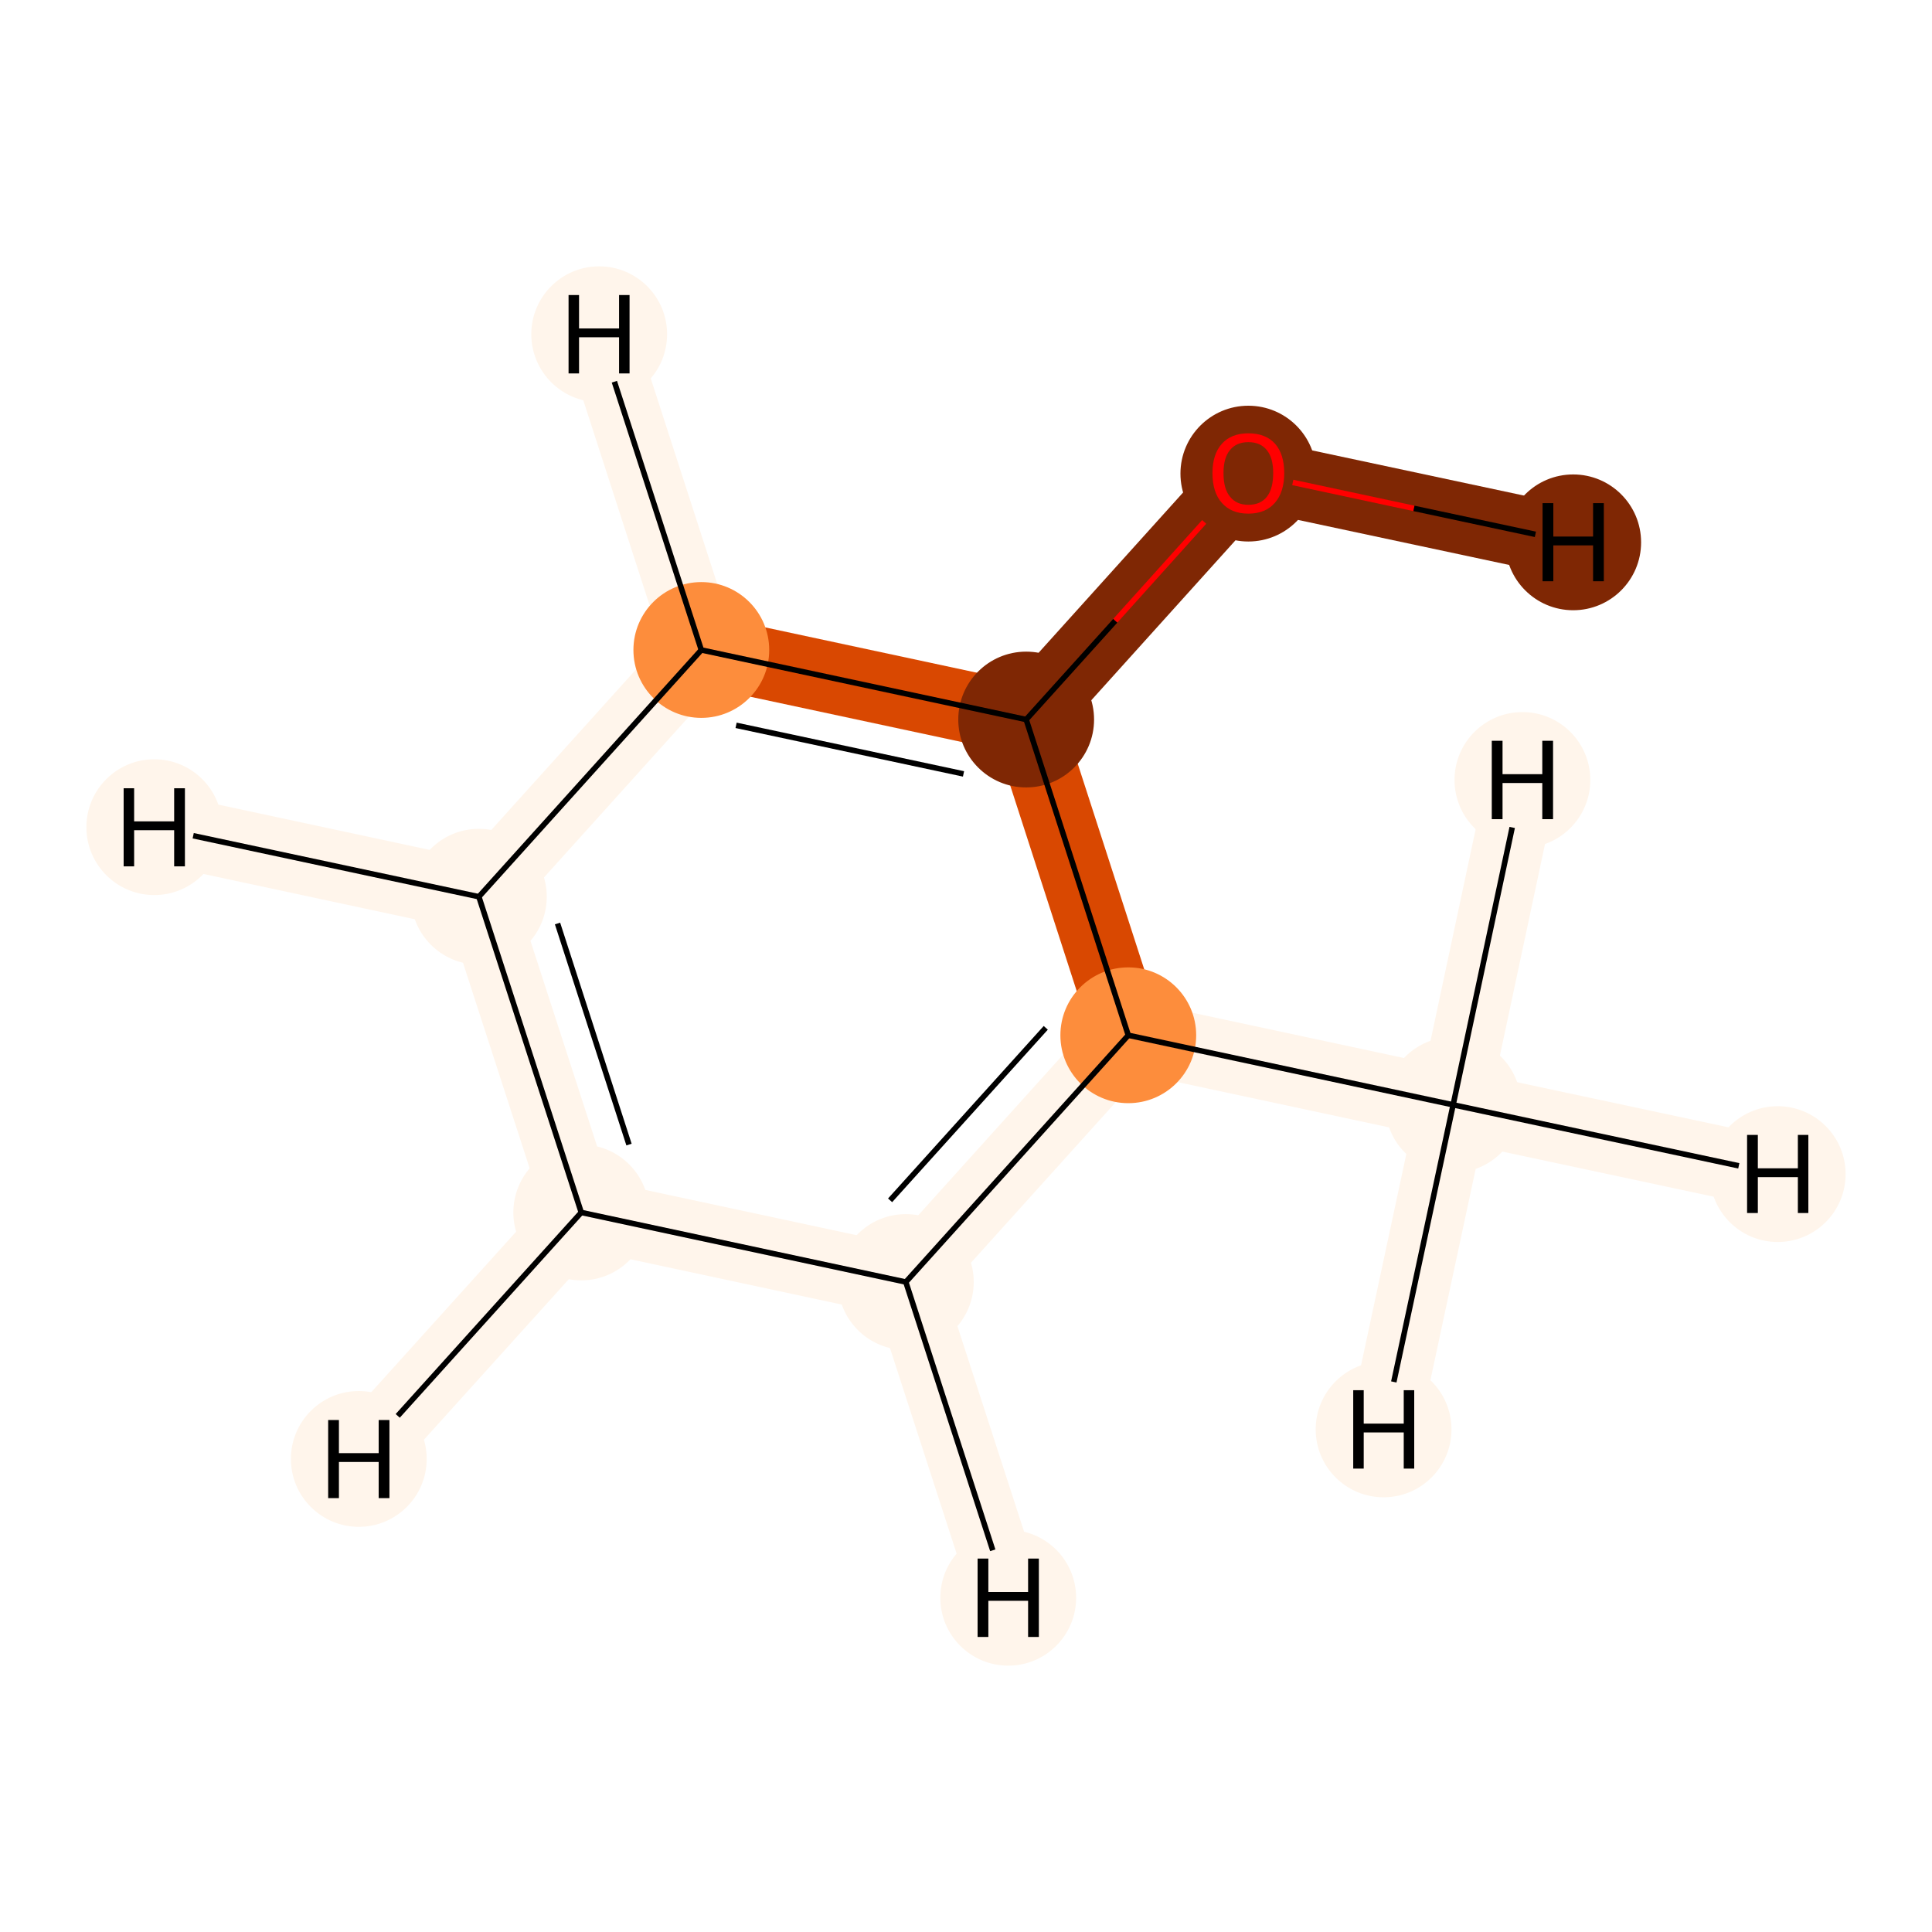 <?xml version='1.0' encoding='iso-8859-1'?>
<svg version='1.1' baseProfile='full'
              xmlns='http://www.w3.org/2000/svg'
                      xmlns:rdkit='http://www.rdkit.org/xml'
                      xmlns:xlink='http://www.w3.org/1999/xlink'
                  xml:space='preserve'
width='700px' height='700px' viewBox='0 0 700 700'>
<!-- END OF HEADER -->
<rect style='opacity:1.0;fill:#FFFFFF;stroke:none' width='700.0' height='700.0' x='0.0' y='0.0'> </rect>
<path d='M 526.5,400.3 L 408.8,375.1' style='fill:none;fill-rule:evenodd;stroke:#FFF5EB;stroke-width:25.7px;stroke-linecap:butt;stroke-linejoin:miter;stroke-opacity:1' />
<path d='M 526.5,400.3 L 644.1,425.4' style='fill:none;fill-rule:evenodd;stroke:#FFF5EB;stroke-width:25.7px;stroke-linecap:butt;stroke-linejoin:miter;stroke-opacity:1' />
<path d='M 526.5,400.3 L 501.3,517.9' style='fill:none;fill-rule:evenodd;stroke:#FFF5EB;stroke-width:25.7px;stroke-linecap:butt;stroke-linejoin:miter;stroke-opacity:1' />
<path d='M 526.5,400.3 L 551.6,282.6' style='fill:none;fill-rule:evenodd;stroke:#FFF5EB;stroke-width:25.7px;stroke-linecap:butt;stroke-linejoin:miter;stroke-opacity:1' />
<path d='M 408.8,375.1 L 328.2,464.5' style='fill:none;fill-rule:evenodd;stroke:#FFF5EB;stroke-width:25.7px;stroke-linecap:butt;stroke-linejoin:miter;stroke-opacity:1' />
<path d='M 408.8,375.1 L 371.8,260.7' style='fill:none;fill-rule:evenodd;stroke:#D94801;stroke-width:25.7px;stroke-linecap:butt;stroke-linejoin:miter;stroke-opacity:1' />
<path d='M 328.2,464.5 L 210.6,439.3' style='fill:none;fill-rule:evenodd;stroke:#FFF5EB;stroke-width:25.7px;stroke-linecap:butt;stroke-linejoin:miter;stroke-opacity:1' />
<path d='M 328.2,464.5 L 365.3,578.9' style='fill:none;fill-rule:evenodd;stroke:#FFF5EB;stroke-width:25.7px;stroke-linecap:butt;stroke-linejoin:miter;stroke-opacity:1' />
<path d='M 210.6,439.3 L 173.5,324.9' style='fill:none;fill-rule:evenodd;stroke:#FFF5EB;stroke-width:25.7px;stroke-linecap:butt;stroke-linejoin:miter;stroke-opacity:1' />
<path d='M 210.6,439.3 L 130.0,528.6' style='fill:none;fill-rule:evenodd;stroke:#FFF5EB;stroke-width:25.7px;stroke-linecap:butt;stroke-linejoin:miter;stroke-opacity:1' />
<path d='M 173.5,324.9 L 254.1,235.5' style='fill:none;fill-rule:evenodd;stroke:#FFF5EB;stroke-width:25.7px;stroke-linecap:butt;stroke-linejoin:miter;stroke-opacity:1' />
<path d='M 173.5,324.9 L 55.9,299.7' style='fill:none;fill-rule:evenodd;stroke:#FFF5EB;stroke-width:25.7px;stroke-linecap:butt;stroke-linejoin:miter;stroke-opacity:1' />
<path d='M 254.1,235.5 L 371.8,260.7' style='fill:none;fill-rule:evenodd;stroke:#D94801;stroke-width:25.7px;stroke-linecap:butt;stroke-linejoin:miter;stroke-opacity:1' />
<path d='M 254.1,235.5 L 217.1,121.1' style='fill:none;fill-rule:evenodd;stroke:#FFF5EB;stroke-width:25.7px;stroke-linecap:butt;stroke-linejoin:miter;stroke-opacity:1' />
<path d='M 371.8,260.7 L 452.3,171.4' style='fill:none;fill-rule:evenodd;stroke:#7F2704;stroke-width:25.7px;stroke-linecap:butt;stroke-linejoin:miter;stroke-opacity:1' />
<path d='M 452.3,171.4 L 570.0,196.5' style='fill:none;fill-rule:evenodd;stroke:#7F2704;stroke-width:25.7px;stroke-linecap:butt;stroke-linejoin:miter;stroke-opacity:1' />
<ellipse cx='526.5' cy='400.3' rx='24.1' ry='24.1'  style='fill:#FFF5EB;fill-rule:evenodd;stroke:#FFF5EB;stroke-width:1.0px;stroke-linecap:butt;stroke-linejoin:miter;stroke-opacity:1' />
<ellipse cx='408.8' cy='375.1' rx='24.1' ry='24.1'  style='fill:#FD8D3C;fill-rule:evenodd;stroke:#FD8D3C;stroke-width:1.0px;stroke-linecap:butt;stroke-linejoin:miter;stroke-opacity:1' />
<ellipse cx='328.2' cy='464.5' rx='24.1' ry='24.1'  style='fill:#FFF5EB;fill-rule:evenodd;stroke:#FFF5EB;stroke-width:1.0px;stroke-linecap:butt;stroke-linejoin:miter;stroke-opacity:1' />
<ellipse cx='210.6' cy='439.3' rx='24.1' ry='24.1'  style='fill:#FFF5EB;fill-rule:evenodd;stroke:#FFF5EB;stroke-width:1.0px;stroke-linecap:butt;stroke-linejoin:miter;stroke-opacity:1' />
<ellipse cx='173.5' cy='324.9' rx='24.1' ry='24.1'  style='fill:#FFF5EB;fill-rule:evenodd;stroke:#FFF5EB;stroke-width:1.0px;stroke-linecap:butt;stroke-linejoin:miter;stroke-opacity:1' />
<ellipse cx='254.1' cy='235.5' rx='24.1' ry='24.1'  style='fill:#FD8D3C;fill-rule:evenodd;stroke:#FD8D3C;stroke-width:1.0px;stroke-linecap:butt;stroke-linejoin:miter;stroke-opacity:1' />
<ellipse cx='371.8' cy='260.7' rx='24.1' ry='24.1'  style='fill:#7F2704;fill-rule:evenodd;stroke:#7F2704;stroke-width:1.0px;stroke-linecap:butt;stroke-linejoin:miter;stroke-opacity:1' />
<ellipse cx='452.3' cy='171.6' rx='24.1' ry='24.1'  style='fill:#7F2704;fill-rule:evenodd;stroke:#7F2704;stroke-width:1.0px;stroke-linecap:butt;stroke-linejoin:miter;stroke-opacity:1' />
<ellipse cx='644.1' cy='425.4' rx='24.1' ry='24.1'  style='fill:#FFF5EB;fill-rule:evenodd;stroke:#FFF5EB;stroke-width:1.0px;stroke-linecap:butt;stroke-linejoin:miter;stroke-opacity:1' />
<ellipse cx='501.3' cy='517.9' rx='24.1' ry='24.1'  style='fill:#FFF5EB;fill-rule:evenodd;stroke:#FFF5EB;stroke-width:1.0px;stroke-linecap:butt;stroke-linejoin:miter;stroke-opacity:1' />
<ellipse cx='551.6' cy='282.6' rx='24.1' ry='24.1'  style='fill:#FFF5EB;fill-rule:evenodd;stroke:#FFF5EB;stroke-width:1.0px;stroke-linecap:butt;stroke-linejoin:miter;stroke-opacity:1' />
<ellipse cx='365.3' cy='578.9' rx='24.1' ry='24.1'  style='fill:#FFF5EB;fill-rule:evenodd;stroke:#FFF5EB;stroke-width:1.0px;stroke-linecap:butt;stroke-linejoin:miter;stroke-opacity:1' />
<ellipse cx='130.0' cy='528.6' rx='24.1' ry='24.1'  style='fill:#FFF5EB;fill-rule:evenodd;stroke:#FFF5EB;stroke-width:1.0px;stroke-linecap:butt;stroke-linejoin:miter;stroke-opacity:1' />
<ellipse cx='55.9' cy='299.7' rx='24.1' ry='24.1'  style='fill:#FFF5EB;fill-rule:evenodd;stroke:#FFF5EB;stroke-width:1.0px;stroke-linecap:butt;stroke-linejoin:miter;stroke-opacity:1' />
<ellipse cx='217.1' cy='121.1' rx='24.1' ry='24.1'  style='fill:#FFF5EB;fill-rule:evenodd;stroke:#FFF5EB;stroke-width:1.0px;stroke-linecap:butt;stroke-linejoin:miter;stroke-opacity:1' />
<ellipse cx='570.0' cy='196.5' rx='24.1' ry='24.1'  style='fill:#7F2704;fill-rule:evenodd;stroke:#7F2704;stroke-width:1.0px;stroke-linecap:butt;stroke-linejoin:miter;stroke-opacity:1' />
<path class='bond-0 atom-0 atom-1' d='M 526.5,400.3 L 408.8,375.1' style='fill:none;fill-rule:evenodd;stroke:#000000;stroke-width:2.0px;stroke-linecap:butt;stroke-linejoin:miter;stroke-opacity:1' />
<path class='bond-8 atom-0 atom-8' d='M 526.5,400.3 L 630.0,422.4' style='fill:none;fill-rule:evenodd;stroke:#000000;stroke-width:2.0px;stroke-linecap:butt;stroke-linejoin:miter;stroke-opacity:1' />
<path class='bond-9 atom-0 atom-9' d='M 526.5,400.3 L 505.0,500.7' style='fill:none;fill-rule:evenodd;stroke:#000000;stroke-width:2.0px;stroke-linecap:butt;stroke-linejoin:miter;stroke-opacity:1' />
<path class='bond-10 atom-0 atom-10' d='M 526.5,400.3 L 547.9,299.8' style='fill:none;fill-rule:evenodd;stroke:#000000;stroke-width:2.0px;stroke-linecap:butt;stroke-linejoin:miter;stroke-opacity:1' />
<path class='bond-1 atom-1 atom-2' d='M 408.8,375.1 L 328.2,464.5' style='fill:none;fill-rule:evenodd;stroke:#000000;stroke-width:2.0px;stroke-linecap:butt;stroke-linejoin:miter;stroke-opacity:1' />
<path class='bond-1 atom-1 atom-2' d='M 378.9,372.4 L 322.5,434.9' style='fill:none;fill-rule:evenodd;stroke:#000000;stroke-width:2.0px;stroke-linecap:butt;stroke-linejoin:miter;stroke-opacity:1' />
<path class='bond-7 atom-6 atom-1' d='M 371.8,260.7 L 408.8,375.1' style='fill:none;fill-rule:evenodd;stroke:#000000;stroke-width:2.0px;stroke-linecap:butt;stroke-linejoin:miter;stroke-opacity:1' />
<path class='bond-2 atom-2 atom-3' d='M 328.2,464.5 L 210.6,439.3' style='fill:none;fill-rule:evenodd;stroke:#000000;stroke-width:2.0px;stroke-linecap:butt;stroke-linejoin:miter;stroke-opacity:1' />
<path class='bond-11 atom-2 atom-11' d='M 328.2,464.5 L 359.7,561.7' style='fill:none;fill-rule:evenodd;stroke:#000000;stroke-width:2.0px;stroke-linecap:butt;stroke-linejoin:miter;stroke-opacity:1' />
<path class='bond-3 atom-3 atom-4' d='M 210.6,439.3 L 173.5,324.9' style='fill:none;fill-rule:evenodd;stroke:#000000;stroke-width:2.0px;stroke-linecap:butt;stroke-linejoin:miter;stroke-opacity:1' />
<path class='bond-3 atom-3 atom-4' d='M 227.9,414.7 L 202.0,334.6' style='fill:none;fill-rule:evenodd;stroke:#000000;stroke-width:2.0px;stroke-linecap:butt;stroke-linejoin:miter;stroke-opacity:1' />
<path class='bond-12 atom-3 atom-12' d='M 210.6,439.3 L 144.1,513.0' style='fill:none;fill-rule:evenodd;stroke:#000000;stroke-width:2.0px;stroke-linecap:butt;stroke-linejoin:miter;stroke-opacity:1' />
<path class='bond-4 atom-4 atom-5' d='M 173.5,324.9 L 254.1,235.5' style='fill:none;fill-rule:evenodd;stroke:#000000;stroke-width:2.0px;stroke-linecap:butt;stroke-linejoin:miter;stroke-opacity:1' />
<path class='bond-13 atom-4 atom-13' d='M 173.5,324.9 L 70.0,302.8' style='fill:none;fill-rule:evenodd;stroke:#000000;stroke-width:2.0px;stroke-linecap:butt;stroke-linejoin:miter;stroke-opacity:1' />
<path class='bond-5 atom-5 atom-6' d='M 254.1,235.5 L 371.8,260.7' style='fill:none;fill-rule:evenodd;stroke:#000000;stroke-width:2.0px;stroke-linecap:butt;stroke-linejoin:miter;stroke-opacity:1' />
<path class='bond-5 atom-5 atom-6' d='M 266.7,262.8 L 349.1,280.4' style='fill:none;fill-rule:evenodd;stroke:#000000;stroke-width:2.0px;stroke-linecap:butt;stroke-linejoin:miter;stroke-opacity:1' />
<path class='bond-14 atom-5 atom-14' d='M 254.1,235.5 L 222.6,138.3' style='fill:none;fill-rule:evenodd;stroke:#000000;stroke-width:2.0px;stroke-linecap:butt;stroke-linejoin:miter;stroke-opacity:1' />
<path class='bond-6 atom-6 atom-7' d='M 371.8,260.7 L 404.1,224.9' style='fill:none;fill-rule:evenodd;stroke:#000000;stroke-width:2.0px;stroke-linecap:butt;stroke-linejoin:miter;stroke-opacity:1' />
<path class='bond-6 atom-6 atom-7' d='M 404.1,224.9 L 436.3,189.1' style='fill:none;fill-rule:evenodd;stroke:#FF0000;stroke-width:2.0px;stroke-linecap:butt;stroke-linejoin:miter;stroke-opacity:1' />
<path class='bond-15 atom-7 atom-15' d='M 468.4,174.8 L 512.3,184.2' style='fill:none;fill-rule:evenodd;stroke:#FF0000;stroke-width:2.0px;stroke-linecap:butt;stroke-linejoin:miter;stroke-opacity:1' />
<path class='bond-15 atom-7 atom-15' d='M 512.3,184.2 L 556.3,193.6' style='fill:none;fill-rule:evenodd;stroke:#000000;stroke-width:2.0px;stroke-linecap:butt;stroke-linejoin:miter;stroke-opacity:1' />
<path  class='atom-7' d='M 439.3 171.4
Q 439.3 164.6, 442.7 160.8
Q 446.1 157.0, 452.3 157.0
Q 458.6 157.0, 462.0 160.8
Q 465.3 164.6, 465.3 171.4
Q 465.3 178.3, 461.9 182.2
Q 458.5 186.1, 452.3 186.1
Q 446.1 186.1, 442.7 182.2
Q 439.3 178.4, 439.3 171.4
M 452.3 182.9
Q 456.7 182.9, 459.0 180.0
Q 461.3 177.1, 461.3 171.4
Q 461.3 165.9, 459.0 163.1
Q 456.7 160.2, 452.3 160.2
Q 448.0 160.2, 445.7 163.0
Q 443.3 165.8, 443.3 171.4
Q 443.3 177.2, 445.7 180.0
Q 448.0 182.9, 452.3 182.9
' fill='#FF0000'/>
<path  class='atom-8' d='M 633.0 411.2
L 636.9 411.2
L 636.9 423.3
L 651.4 423.3
L 651.4 411.2
L 655.2 411.2
L 655.2 439.5
L 651.4 439.5
L 651.4 426.5
L 636.9 426.5
L 636.9 439.5
L 633.0 439.5
L 633.0 411.2
' fill='#000000'/>
<path  class='atom-9' d='M 490.3 503.7
L 494.1 503.7
L 494.1 515.8
L 508.6 515.8
L 508.6 503.7
L 512.4 503.7
L 512.4 532.1
L 508.6 532.1
L 508.6 519.0
L 494.1 519.0
L 494.1 532.1
L 490.3 532.1
L 490.3 503.7
' fill='#000000'/>
<path  class='atom-10' d='M 540.5 268.4
L 544.4 268.4
L 544.4 280.5
L 558.8 280.5
L 558.8 268.4
L 562.7 268.4
L 562.7 296.8
L 558.8 296.8
L 558.8 283.7
L 544.4 283.7
L 544.4 296.8
L 540.5 296.8
L 540.5 268.4
' fill='#000000'/>
<path  class='atom-11' d='M 354.2 564.7
L 358.1 564.7
L 358.1 576.8
L 372.5 576.8
L 372.5 564.7
L 376.4 564.7
L 376.4 593.1
L 372.5 593.1
L 372.5 580.0
L 358.1 580.0
L 358.1 593.1
L 354.2 593.1
L 354.2 564.7
' fill='#000000'/>
<path  class='atom-12' d='M 118.9 514.5
L 122.8 514.5
L 122.8 526.5
L 137.2 526.5
L 137.2 514.5
L 141.1 514.5
L 141.1 542.8
L 137.2 542.8
L 137.2 529.7
L 122.8 529.7
L 122.8 542.8
L 118.9 542.8
L 118.9 514.5
' fill='#000000'/>
<path  class='atom-13' d='M 44.8 285.6
L 48.6 285.6
L 48.6 297.6
L 63.1 297.6
L 63.1 285.6
L 67.0 285.6
L 67.0 313.9
L 63.1 313.9
L 63.1 300.8
L 48.6 300.8
L 48.6 313.9
L 44.8 313.9
L 44.8 285.6
' fill='#000000'/>
<path  class='atom-14' d='M 206.0 106.9
L 209.8 106.9
L 209.8 119.0
L 224.3 119.0
L 224.3 106.9
L 228.1 106.9
L 228.1 135.3
L 224.3 135.3
L 224.3 122.2
L 209.8 122.2
L 209.8 135.3
L 206.0 135.3
L 206.0 106.9
' fill='#000000'/>
<path  class='atom-15' d='M 558.9 182.3
L 562.8 182.3
L 562.8 194.4
L 577.2 194.4
L 577.2 182.3
L 581.1 182.3
L 581.1 210.6
L 577.2 210.6
L 577.2 197.6
L 562.8 197.6
L 562.8 210.6
L 558.9 210.6
L 558.9 182.3
' fill='#000000'/>
</svg>
